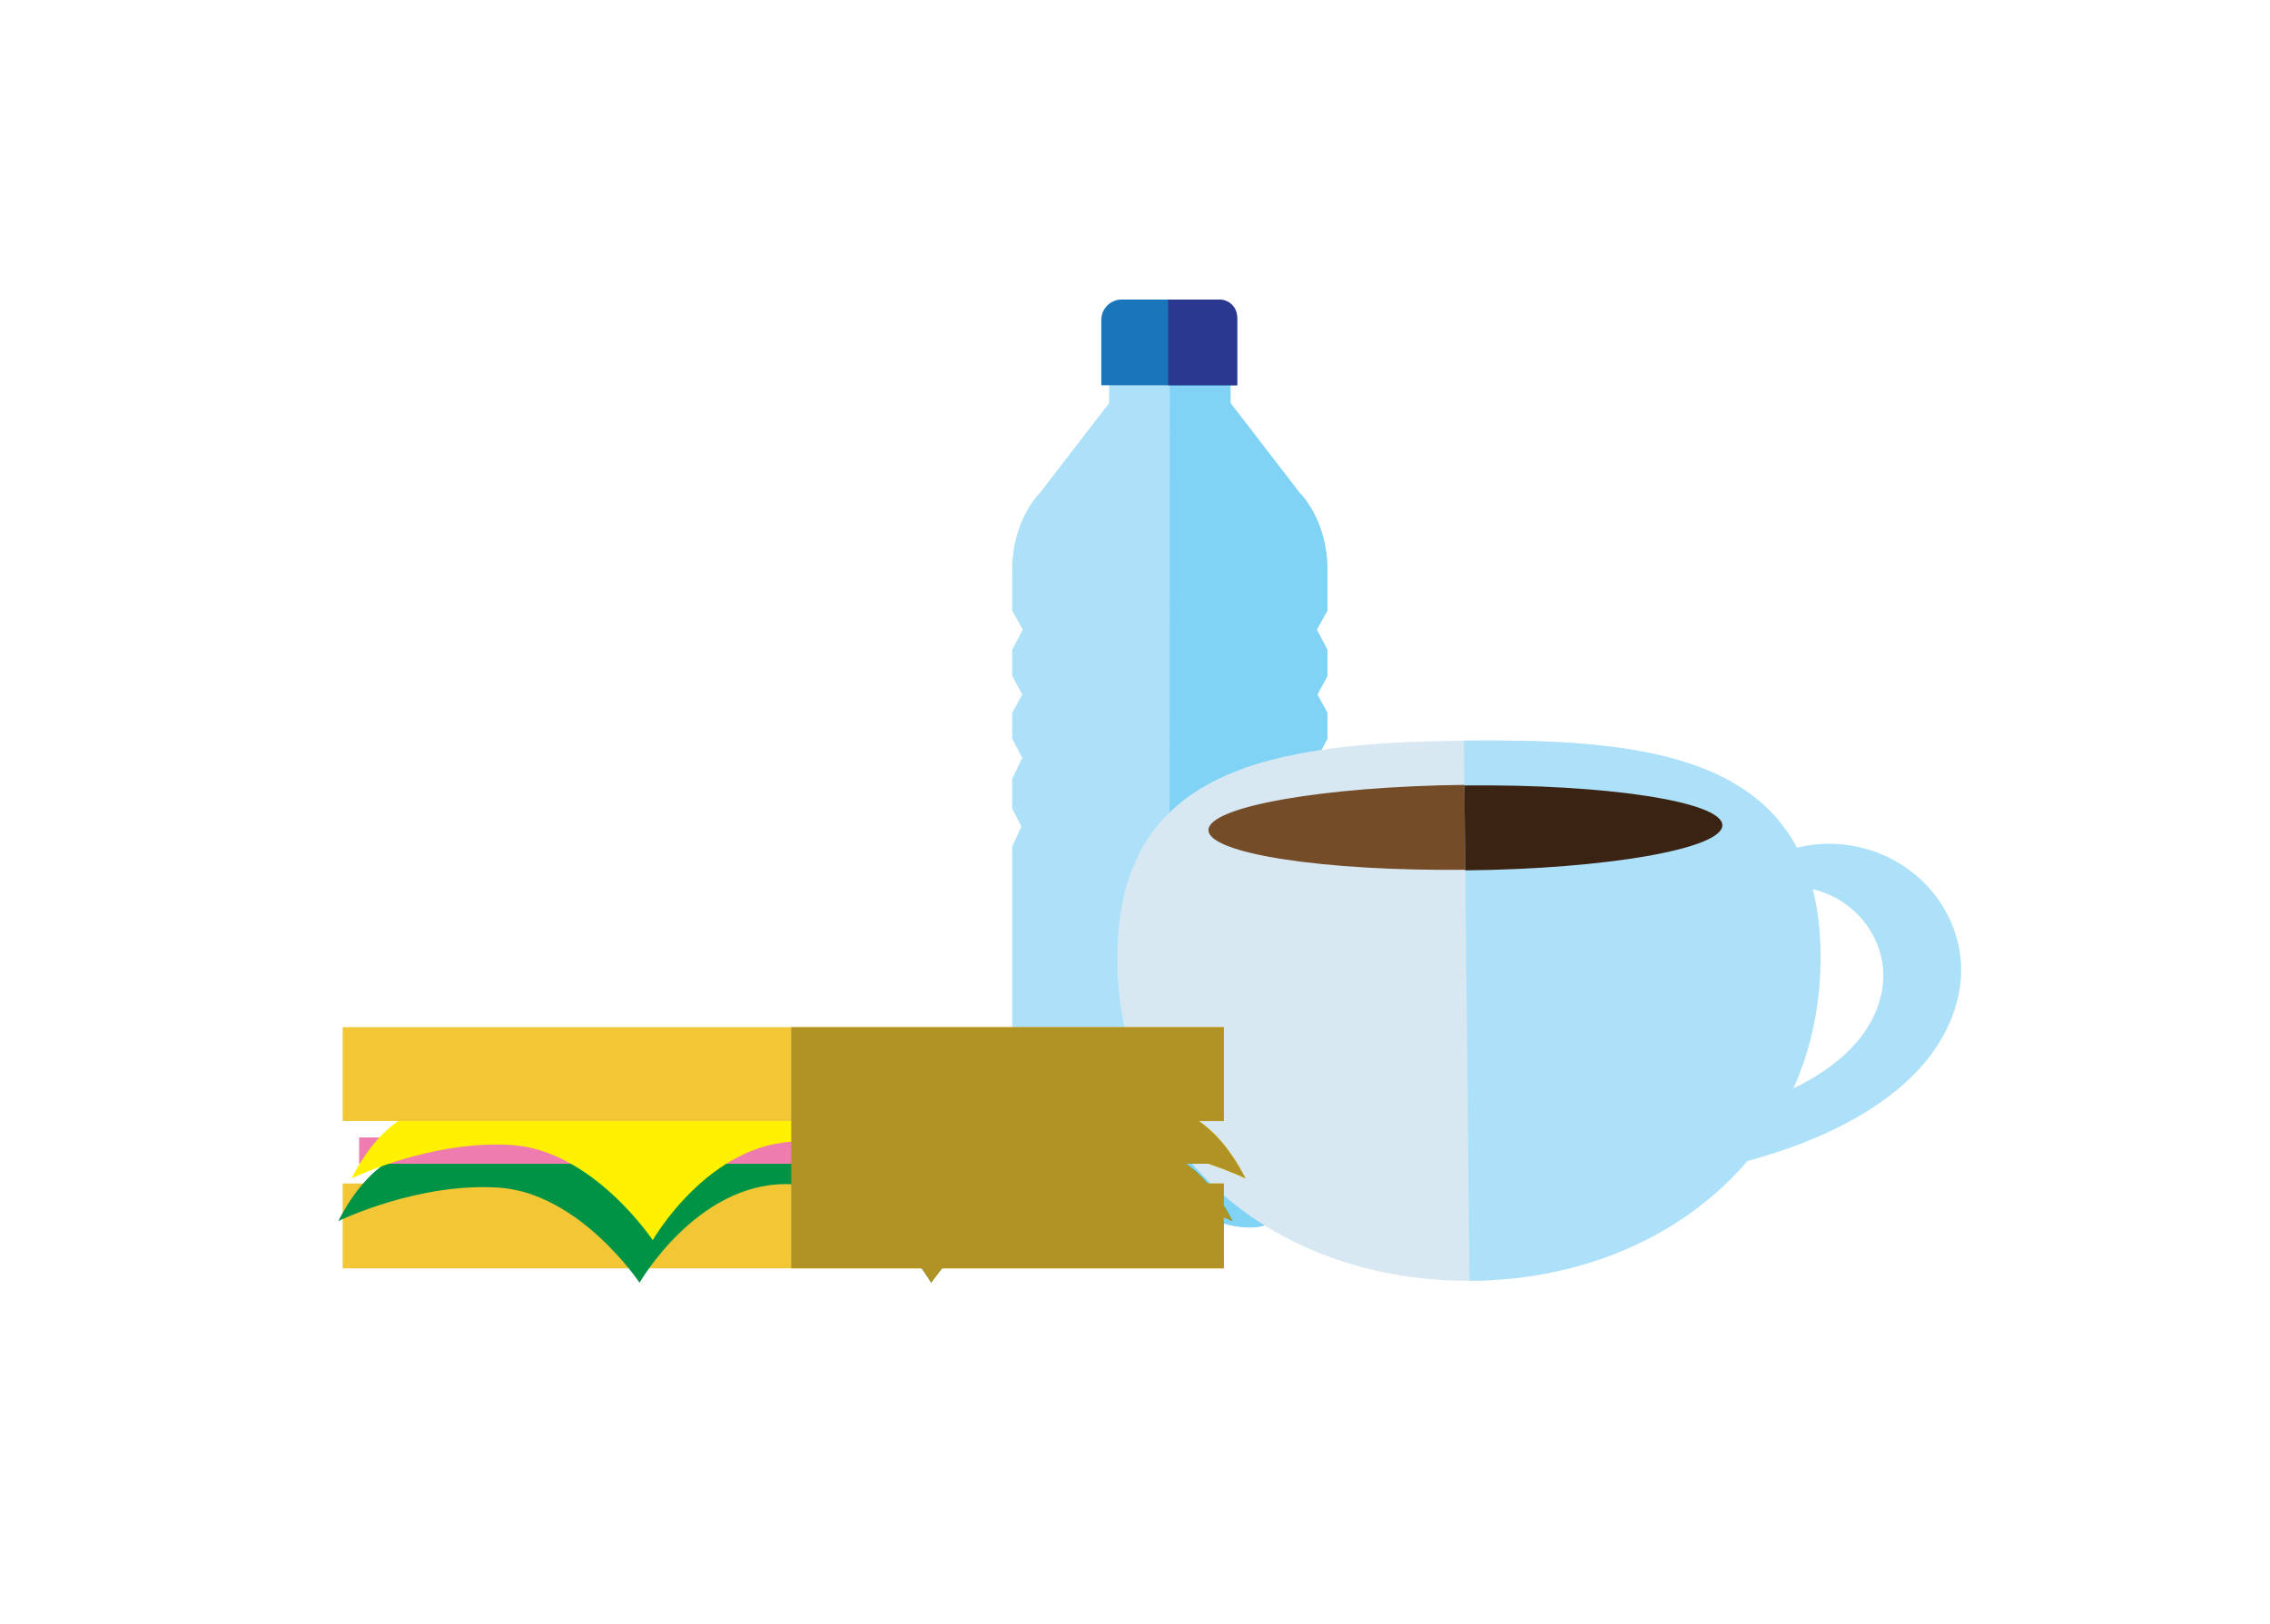 <?xml version="1.0" encoding="utf-8"?>
<!-- Generator: Adobe Illustrator 19.2.1, SVG Export Plug-In . SVG Version: 6.00 Build 0)  -->
<svg version="1.1" id="Layer_1" xmlns="http://www.w3.org/2000/svg" xmlns:xlink="http://www.w3.org/1999/xlink" x="0px" y="0px"
	 width="289px" height="206.827px" viewBox="0 0 289 206.827" enable-background="new 0 0 289 206.827" xml:space="preserve">
<g>
	<defs>
		<path id="SVGID_1_" d="M0,206V11.348C0,5.081,5.076,0,11.339,0h266.323C283.924,0,289,5.081,289,11.348V206H0z"/>
	</defs>
	<clipPath id="SVGID_2_">
		<use xlink:href="#SVGID_1_"  overflow="visible"/>
	</clipPath>
	<linearGradient id="SVGID_3_" gradientUnits="userSpaceOnUse" x1="144.5" y1="276" x2="144.5" y2="-5.978109e-09">
		<stop  offset="0.316" style="stop-color:#FFFFFF"/>
		<stop  offset="1" style="stop-color:#ADE1F9"/>
	</linearGradient>
	<path display="none" clip-path="url(#SVGID_2_)" fill="url(#SVGID_3_)" d="M277.661,276H11.339C5.076,276,0,270.924,0,264.661
		V11.339C0,5.076,5.076,0,11.339,0h266.323C283.924,0,289,5.076,289,11.339v253.323C289,270.924,283.924,276,277.661,276z"/>
	<g clip-path="url(#SVGID_2_)">
		<g>
			<path fill="#ADE1F9" d="M168.994,142.702v-34.911l-1.17-2.552l1.17-2.233v-3.828l-1.276-2.658l1.276-2.446v-3.296l-1.276-2.339
				l1.276-2.339v-3.367l-1.347-2.552l1.347-2.41c0,0,0-4.445,0-5.246c0-6.38-3.544-9.782-3.544-9.782l-8.79-11.412v-3.402h-7.727
				l-0.001,1.552l-0.001-1.552h-7.727v3.402l-8.79,11.412c0,0-3.544,3.402-3.544,9.782c0,0.801,0,5.246,0,5.246l1.347,2.41
				l-1.347,2.552v3.367l1.276,2.339l-1.276,2.339v3.296l1.276,2.446l-1.276,2.658v3.828l1.17,2.233l-1.17,2.552v34.911
				c0,0-0.142,2.694,1.559,5.954c1.701,3.261,3.828,7.656,8.223,7.656c4.367,0,6.496-2.378,10.279-2.407
				c3.783,0.03,5.912,2.407,10.279,2.407c4.395,0,6.521-4.395,8.223-7.656C169.136,145.396,168.994,142.702,168.994,142.702z"/>
			<path fill="#81D3F6" d="M148.934,47.929h7.726v3.402l8.79,11.412c0,0,3.544,3.402,3.544,9.782c0,0.801,0,5.246,0,5.246
				l-1.347,2.41l1.347,2.552v3.367l-1.276,2.339l1.276,2.339v3.296l-1.276,2.446l1.276,2.658v3.828l-1.17,2.233l1.17,2.552v34.911
				c0,0,0.142,2.694-1.559,5.954c-1.701,3.261-3.828,7.656-8.223,7.656s-6.521-2.41-10.349-2.41L148.934,47.929z"/>
			<path fill="#1B75BB" d="M157.509,49.063h-17.296v-8.331c0-1.428,1.158-2.585,2.585-2.585h12.125c1.428,0,2.585,1.158,2.585,2.585
				V49.063z"/>
			<path fill="#2B388F" d="M155.277,38.147h-6.557v10.916h8.79v-8.684C157.509,39.146,156.51,38.147,155.277,38.147z"/>
		</g>
	</g>
	<g clip-path="url(#SVGID_2_)">
		<path fill="#D7E8F2" d="M236.481,107.845c-2.648-0.568-5.275-0.491-7.711,0.114c-6.502-12.26-22.872-13.849-42.048-13.647
			c-24.717,0.261-44.724,3.39-44.463,28.107c0.261,24.717,20.472,40.939,45.19,40.677c14.277-0.151,26.925-5.777,35.021-15.259
			c8.213-2.192,24.061-8.055,26.86-21.11C251.155,118.212,245.402,109.758,236.481,107.845z M239.546,126.507
			c-1.262,5.884-6.262,9.707-11.235,12.112c2.284-5.104,3.524-10.862,3.457-17.146c-0.033-3.086-0.374-5.829-0.995-8.266
			C236.903,114.704,240.817,120.579,239.546,126.507z"/>
		
			<ellipse transform="matrix(1 -0.011 0.011 1 -1.104 1.978)" fill="#754C28" cx="186.539" cy="105.429" rx="32.742" ry="5.407"/>
		<path fill="#ADE1F9" d="M236.481,107.845c-2.648-0.568-5.275-0.491-7.711,0.114c-6.502-12.26-22.872-13.849-42.048-13.647
			c-0.118,0.001-0.234,0.004-0.351,0.005l0.722,68.784c0.118-0.001,0.239-0.003,0.356-0.004
			c14.277-0.151,26.925-5.777,35.021-15.259c8.213-2.192,24.061-8.055,26.86-21.11C251.155,118.212,245.402,109.758,236.481,107.845
			z M239.546,126.507c-1.262,5.884-6.262,9.707-11.235,12.112c2.284-5.104,3.524-10.862,3.457-17.146
			c-0.033-3.086-0.374-5.829-0.995-8.266C236.903,114.704,240.817,120.579,239.546,126.507z"/>
		<path fill="#3B2314" d="M186.482,100.022c-0.017,0-0.034,0.001-0.051,0.001l0.114,10.813c0.017,0,0.034,0,0.051,0
			c18.082-0.191,32.715-2.767,32.683-5.753C219.247,102.097,204.563,99.831,186.482,100.022z"/>
	</g>
	<g clip-path="url(#SVGID_2_)">
		<g>
			
				<rect x="94.316" y="100.021" transform="matrix(4.493454e-11 1 -1 4.493454e-11 255.833 56.393)" fill="#F3C636" width="10.808" height="112.184"/>
			<path fill="#009345" d="M147.717,146.75h-47.67h-0.112h-47.67c0,0-4.935,0.449-9.198,8.749c0,0,10.095-4.935,20.414-4.262
				c10.319,0.673,17.946,12.114,17.946,12.114s7.156-12.519,18.564-12.561c11.408,0.041,18.563,12.561,18.563,12.561
				s7.627-11.441,17.947-12.114c10.319-0.673,20.414,4.262,20.414,4.262C152.653,147.198,147.717,146.75,147.717,146.75z"/>
			
				<rect x="98.255" y="92.314" transform="matrix(4.454019e-11 1 -1 4.454019e-11 246.452 46.594)" fill="#EE7CAE" width="3.349" height="108.417"/>
			<path fill="#FFF100" d="M149.392,141.329h-47.67h-0.112h-47.67c0,0-4.935,0.449-9.198,8.749c0,0,10.095-4.935,20.414-4.262
				c10.319,0.673,17.946,12.114,17.946,12.114s7.156-12.519,18.564-12.561c11.408,0.041,18.563,12.561,18.563,12.561
				s7.627-11.441,17.947-12.114c10.319-0.673,20.414,4.262,20.414,4.262C154.327,141.777,149.392,141.329,149.392,141.329z"/>
			
				<rect x="93.744" y="80.688" transform="matrix(4.489901e-11 1 -1 4.489901e-11 236.5 37.06)" fill="#F3C636" width="11.951" height="112.184"/>
		</g>
		<path fill="#B19225" d="M155.812,150.709h-2.067c-0.983-1.131-1.923-1.933-2.762-2.512h2.841c2.914,0.979,4.766,1.881,4.766,1.881
			c-2.04-3.973-4.229-6.135-5.962-7.322h3.185v-11.951h-55.077v30.713h16.612c0.789,1.103,1.208,1.833,1.208,1.833
			s0.488-0.731,1.382-1.833h35.876v-6.513c0.703,0.3,1.103,0.494,1.103,0.494c-0.364-0.709-0.733-1.34-1.103-1.939V150.709z"/>
	</g>
</g>
</svg>
